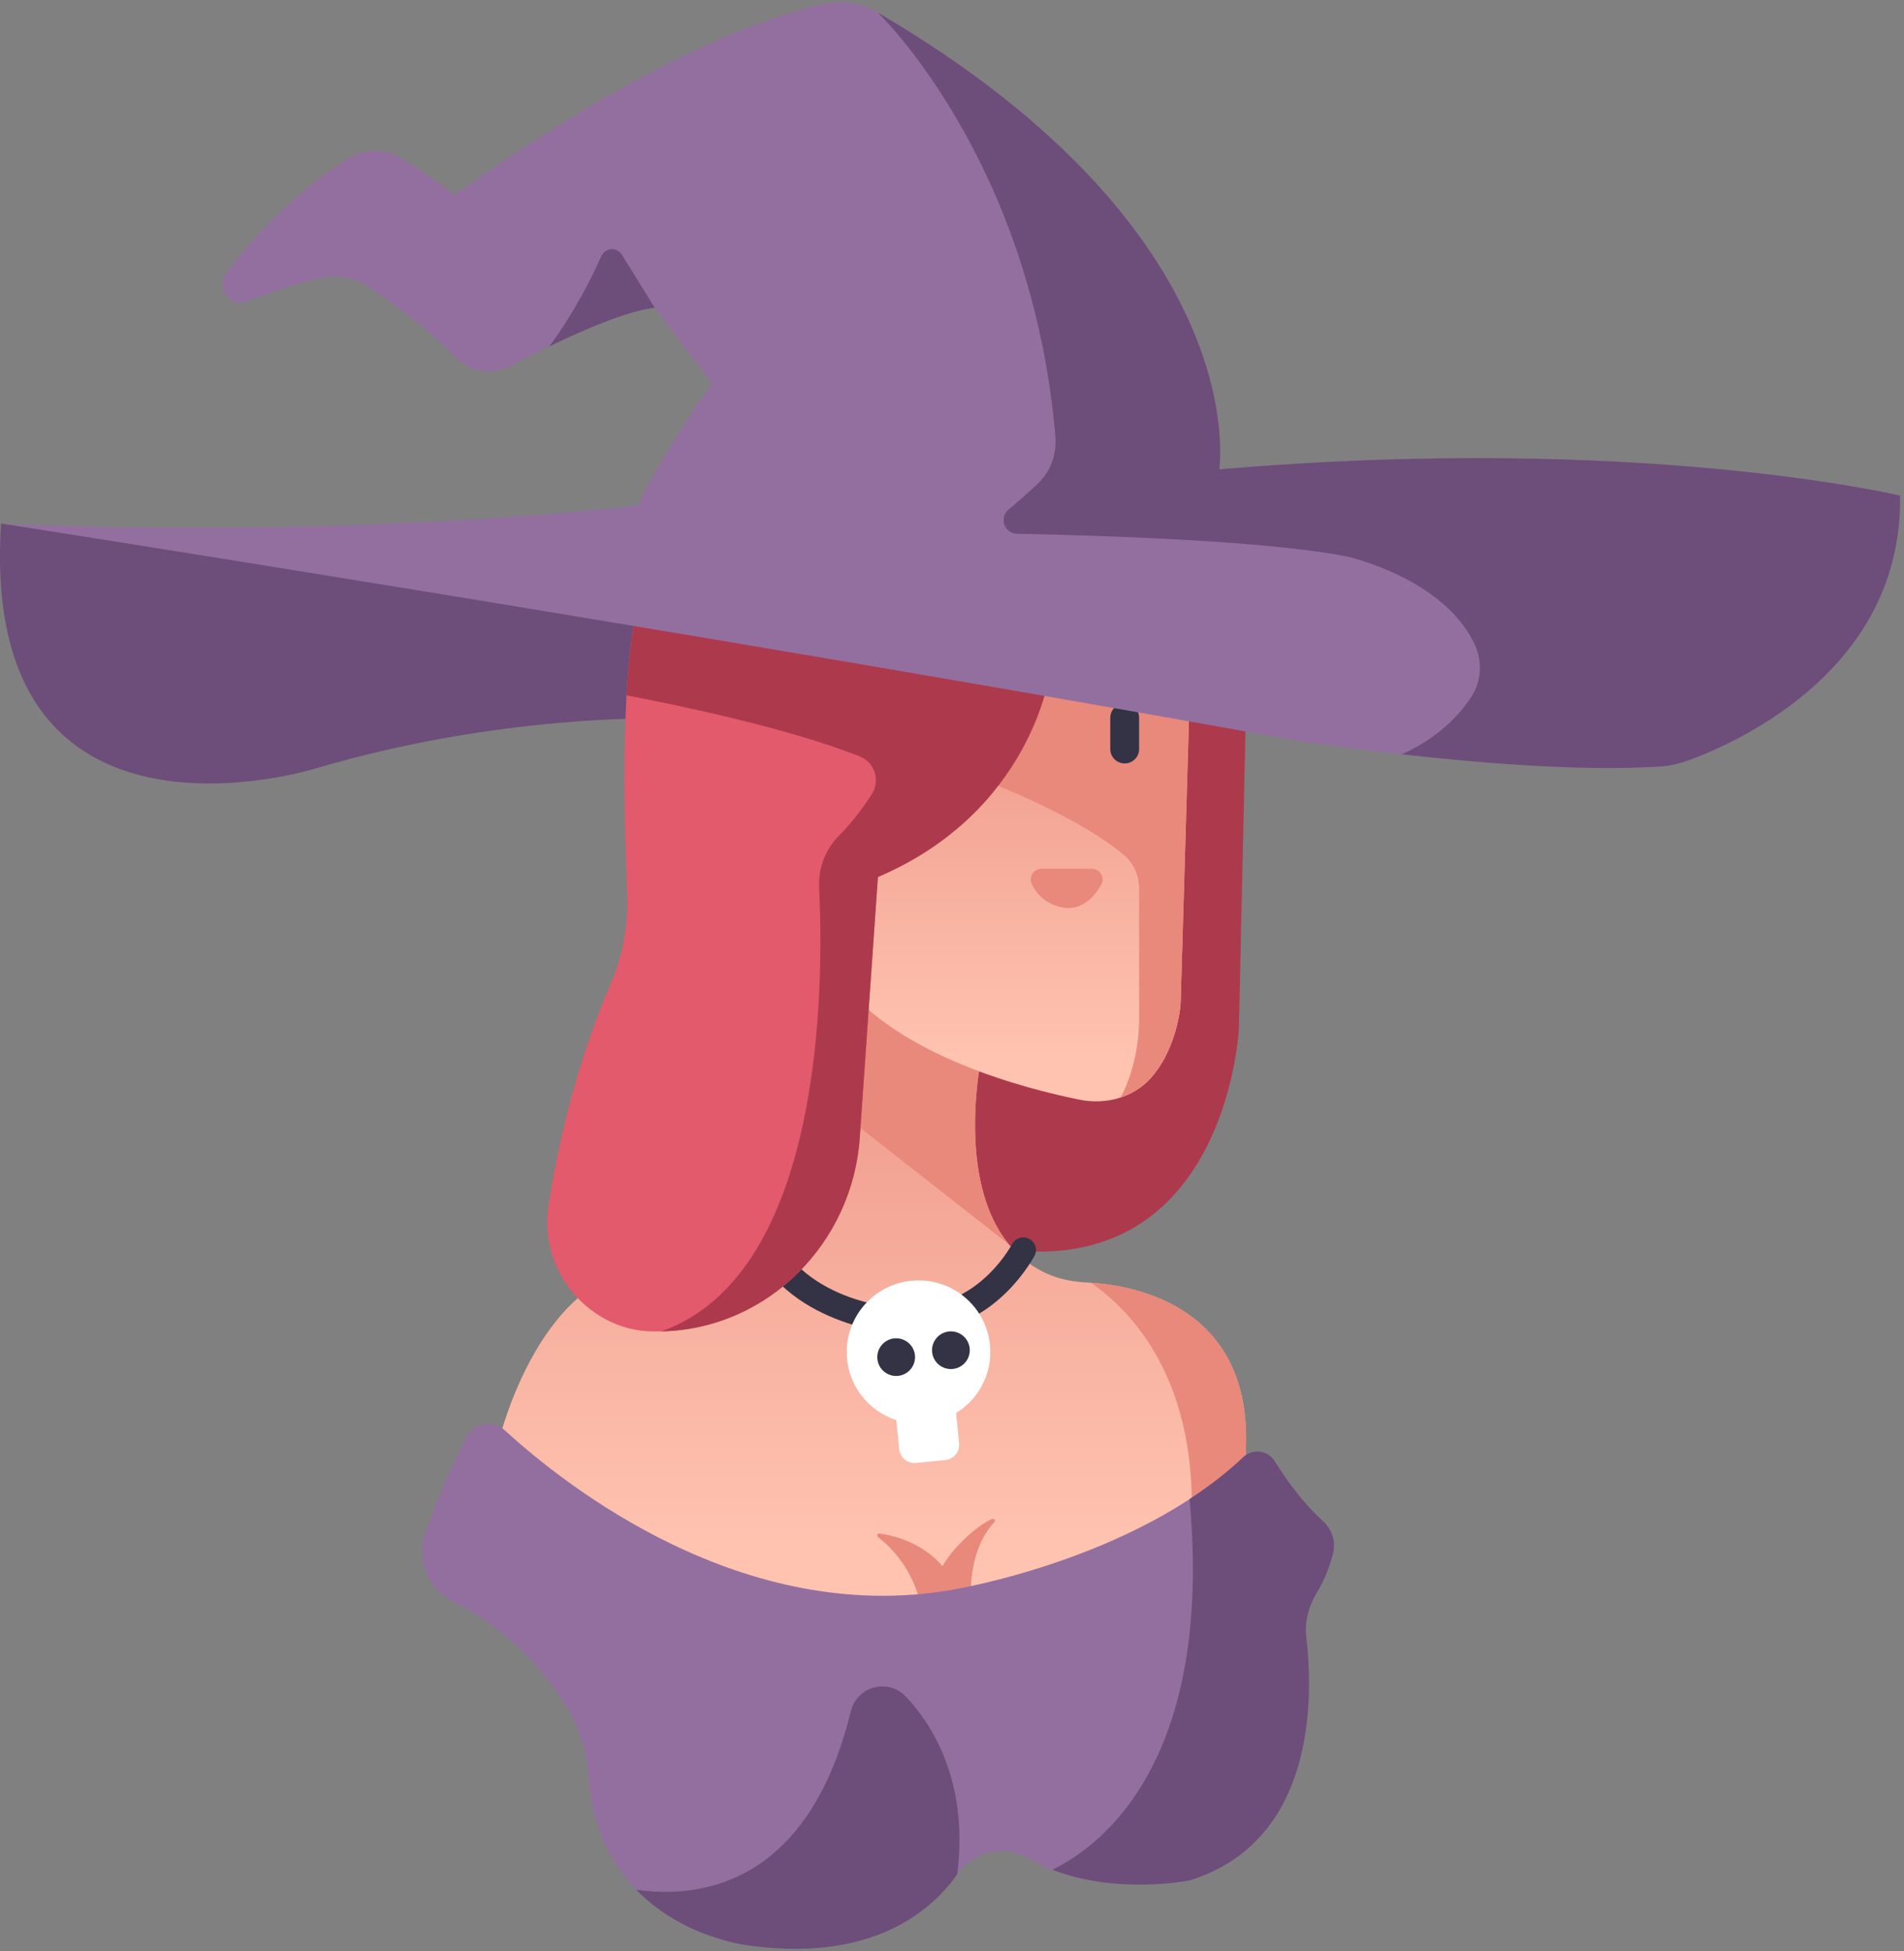 <?xml version="1.0" encoding="UTF-8"?>
<svg width="123px" height="126px" viewBox="0 0 123 126" version="1.1" xmlns="http://www.w3.org/2000/svg" xmlns:xlink="http://www.w3.org/1999/xlink">
    <rect x="0" y="0" width="123" height="126" fill="#808080" stroke="none"/>
    <title>Sorceress</title>
    <defs>
        <linearGradient x1="50%" y1="87.92%" x2="50%" y2="-21.17%" id="linearGradient-1">
            <stop stop-color="#FFC3B0" offset="0.51%"></stop>
            <stop stop-color="#E8897B" offset="100%"></stop>
        </linearGradient>
        <linearGradient x1="49.999%" y1="90.509%" x2="49.999%" y2="-19.512%" id="linearGradient-2">
            <stop stop-color="#FFC3B0" offset="0.51%"></stop>
            <stop stop-color="#E8897B" offset="100%"></stop>
        </linearGradient>
    </defs>
    <g id="Page-1" stroke="none" stroke-width="1" fill="none" fill-rule="evenodd">
        <g id="30-Fantasy-and-Role-Play-Game-Icons" transform="translate(-1201, -157)" fill-rule="nonzero">
            <g id="Sorceress" transform="translate(1201, 157)">
                <path d="M80.5,45.427 L80.033,66.416 C80.033,66.416 79.225,83.861 63.081,80.374 C63.081,80.374 58.53,67.654 63.977,42.813 L80.5,45.427 Z" id="Path" fill="#AD3A4C"></path>
                <path d="M63.465,67.919 C63.465,67.919 60.91,79.182 67.618,82.248 C68.446,82.626 69.352,82.788 70.261,82.831 C73.076,82.967 82.055,84.29 80.266,95.736 C80.266,95.736 76.096,103.312 56.713,105.175 C56.713,105.175 39.819,105.299 32.104,93.501 C32.104,93.501 34.593,82.325 41.935,81.828 C41.935,81.828 45.896,81.764 48.851,80.494 C50.477,79.796 51.59,78.266 51.815,76.514 L53.634,62.36 L63.465,67.919 Z" id="Path" fill="url(#linearGradient-1)"></path>
                <path d="M53.633,62.36 L52.588,70.497 L65.184,80.374 L65.184,80.374 C61.623,76.049 63.465,67.919 63.465,67.919 L53.633,62.36 Z" id="Path" fill="#E8897B"></path>
                <path d="M80.266,95.736 C82.013,84.557 73.492,83.035 70.471,82.843 C72.981,84.57 77.566,89.111 76.934,98.982 C79.465,97.191 80.266,95.736 80.266,95.736 Z" id="Path" fill="#E8897B"></path>
                <path d="M56.723,99.27 C57.592,99.931 59.516,101.767 59.7,105.175 L62.901,105.175 C62.901,105.175 61.95,100.782 64.236,98.299 C64.329,98.198 64.223,98.043 64.096,98.096 C63.246,98.455 61.69,99.764 60.878,101.153 C60.878,101.153 59.611,99.425 56.823,99.041 C56.694,99.024 56.619,99.191 56.723,99.27 Z" id="Path" fill="#E8897B"></path>
                <path d="M58.364,86.149 C57.543,86.149 50.735,85.533 48.446,80.085 C48.256,79.633 48.496,79.111 48.966,78.969 L48.966,78.969 C49.364,78.849 49.795,79.044 49.954,79.426 C51.939,84.203 58.169,84.505 58.424,84.507 C62.556,84.507 64.672,81.597 65.402,80.318 C65.595,79.978 66.005,79.831 66.374,79.959 L66.374,79.959 C66.857,80.127 67.073,80.689 66.818,81.131 C65.873,82.767 63.328,86.149 58.453,86.149 C58.45,86.149 58.419,86.149 58.364,86.149 Z" id="Path" fill="#333345"></path>
                <path d="M43.906,38.173 L42.465,46.403 C42.465,46.403 32.193,46.147 20.479,49.602 C20.479,49.602 -1.398,56.54 0.071,33.811 L43.906,38.173 Z" id="Path" fill="#6D4D7A"></path>
                <path d="M76.848,45.151 L76.273,64.677 C76.267,64.866 76.252,65.049 76.226,65.236 C76.109,66.051 75.688,68.138 74.328,69.641 C73.193,70.895 71.42,71.356 69.76,71.025 C66.408,70.354 57.986,68.233 54.303,63.294 L54.303,41.087 L76.848,45.151 Z" id="Path" fill="url(#linearGradient-2)"></path>
                <path d="M74.328,69.641 C75.688,68.138 76.108,66.051 76.225,65.236 C76.252,65.049 76.267,64.866 76.273,64.677 L76.848,45.151 L54.302,41.087 L54.302,47.278 C57.86,48.277 67.818,51.313 72.569,55.18 C73.23,55.718 73.588,56.541 73.588,57.391 L73.588,65.883 C73.588,65.883 73.648,68.533 72.396,70.871 C73.127,70.632 73.798,70.226 74.328,69.641 Z" id="Path" fill="#E8897B"></path>
                <path d="M67.28,56.108 L70.535,56.108 C71.048,56.108 71.39,56.652 71.149,57.103 C70.77,57.814 70.086,58.645 68.958,58.645 C68.958,58.645 67.352,58.619 66.646,57.069 C66.442,56.62 66.786,56.108 67.28,56.108 Z" id="Path" fill="#E8897B"></path>
                <path d="M72.657,49.305 L72.657,49.305 C72.142,49.305 71.725,48.889 71.725,48.376 L71.725,46.356 C71.725,45.843 72.142,45.427 72.657,45.427 L72.657,45.427 C73.171,45.427 73.588,45.843 73.588,46.356 L73.588,48.376 C73.588,48.889 73.171,49.305 72.657,49.305 Z" id="Path" fill="#333345"></path>
                <path d="M67.806,43.504 C67.806,43.504 66.627,52.411 56.713,56.639 L55.54,73.494 C55.074,80.203 49.719,85.703 42.986,85.976 C42.719,85.987 42.448,85.992 42.171,85.989 C40.035,85.97 38.05,84.885 36.768,83.181 L36.762,83.173 C35.63,81.666 35.151,79.776 35.429,77.914 C35.917,74.655 37.033,69.151 39.503,63.389 C40.269,61.601 40.592,59.663 40.511,57.721 C40.295,52.471 40.066,42.167 41.388,38.736 L67.806,43.504 Z" id="Path" fill="#E25A6C"></path>
                <path d="M40.471,44.907 C43.623,45.506 50.796,46.983 55.53,48.846 C56.51,49.231 56.883,50.407 56.317,51.294 C55.812,52.087 55.105,53.056 54.203,53.968 C53.325,54.855 52.854,56.063 52.915,57.308 C53.223,63.615 53.213,82.222 42.743,85.98 C42.744,85.986 42.743,85.977 42.744,85.984 C49.591,85.834 55.068,80.283 55.54,73.494 L56.713,56.639 C66.628,52.411 67.806,43.504 67.806,43.504 L41.389,38.735 C40.89,40.029 40.613,42.299 40.471,44.907 Z" id="Path" fill="#AD3A4C"></path>
                <path d="M0.071,33.811 C0.071,33.811 43.841,40.623 83.795,47.835 C83.795,47.835 98.228,50.08 107.172,49.509 C107.858,49.465 108.527,49.312 109.171,49.072 C112.588,47.802 122.914,43.047 122.747,32.008 C122.747,32.008 105.872,27.979 78.763,30.313 C78.763,30.313 81.145,15.128 56.713,0.814 C55.691,0.215 54.486,-0.009 53.326,0.235 C49.988,0.937 42.19,3.469 29.361,12.599 C29.361,12.599 27.818,11.316 25.815,10.168 C24.763,9.565 23.464,9.619 22.441,10.271 C20.56,11.468 17.417,13.83 14.621,17.634 C13.921,18.587 14.886,19.874 15.994,19.458 C17.506,18.89 19.273,18.288 20.75,17.948 C21.812,17.705 22.921,17.931 23.827,18.534 C25.241,19.475 27.514,21.115 29.392,23.057 C30.326,24.023 31.772,24.272 32.96,23.645 C35.541,22.284 39.886,20.154 42.296,19.877 L46.011,24.784 C46.011,24.784 43.121,28.665 41.195,32.647 C41.195,32.647 23.211,34.837 0.071,33.811 Z" id="Path" fill="#936FA0"></path>
                <path d="M35.485,22.37 C37.841,21.231 40.565,20.076 42.296,19.876 L40.176,16.452 C39.859,15.939 39.097,15.985 38.851,16.535 C38.224,17.934 37.08,20.227 35.485,22.37 Z" id="Path" fill="#6D4D7A"></path>
                <path d="M68.18,28.2 C68.279,29.359 67.848,30.499 66.993,31.289 C66.463,31.779 65.82,32.354 65.162,32.9 C64.525,33.427 64.876,34.456 65.703,34.472 C70.761,34.572 81.809,34.903 87.019,35.943 C87.019,35.943 93.224,37.306 95.257,41.594 C95.787,42.713 95.708,44.019 95.021,45.05 C94.269,46.177 92.898,47.677 90.551,48.716 C95.497,49.271 102.186,49.827 107.172,49.509 C107.858,49.465 108.527,49.312 109.171,49.072 C112.587,47.802 122.914,43.047 122.746,32.008 C122.746,32.008 105.872,27.979 78.763,30.313 C78.763,30.313 81.145,15.129 56.713,0.815 C56.713,0.814 66.659,10.301 68.18,28.2 Z" id="Path" fill="#6D4D7A"></path>
                <path d="M63.977,87.319 C63.977,84.763 61.9,82.691 59.339,82.691 C56.777,82.691 54.701,84.763 54.701,87.319 C54.701,89.375 56.045,91.116 57.903,91.719 L58.093,93.599 C58.148,94.142 58.634,94.538 59.178,94.483 L61.073,94.293 C61.617,94.238 62.014,93.754 61.959,93.21 L61.762,91.259 C63.089,90.445 63.977,88.987 63.977,87.319 Z" id="Path" fill="#FFFFFF"></path>
                <ellipse id="Oval" fill="#333345" cx="57.893" cy="87.648" rx="1.219" ry="1.217"></ellipse>
                <ellipse id="Oval" fill="#333345" cx="61.429" cy="87.201" rx="1.219" ry="1.217"></ellipse>
                <path d="M30.09,92.86 C30.569,91.899 31.829,91.66 32.622,92.385 C36.603,96.023 47.984,104.982 61.409,102.691 C61.409,102.691 73.236,100.807 80.316,94.11 C80.928,93.531 81.907,93.66 82.35,94.376 C83.031,95.477 84.101,96.993 85.467,98.24 C86.05,98.772 86.311,99.571 86.114,100.335 C85.929,101.052 85.614,101.962 85.084,102.828 C84.544,103.71 84.268,104.722 84.388,105.748 C84.84,109.603 85.025,118.903 76.848,121.443 C76.848,121.443 70.955,122.649 66.429,120.013 C65.817,119.657 65.111,119.495 64.405,119.553 L64.405,119.553 C63.365,119.64 62.429,120.19 61.836,121.046 C60.398,123.117 56.661,126.747 48.53,125.665 C48.53,125.665 38.681,124.761 37.987,114.55 C37.893,113.179 37.527,111.844 36.842,110.651 C35.621,108.524 33.274,105.424 29.236,103.411 C27.617,102.604 26.893,100.696 27.487,98.989 C28.046,97.385 28.881,95.283 30.09,92.86 Z" id="Path" fill="#936FA0"></path>
                <path d="M58.489,109.542 C58.095,109.137 57.557,108.912 56.992,108.912 C56.025,108.912 55.193,109.581 54.963,110.519 C52.161,121.974 44.949,122.6 41.102,122.042 C44.221,125.267 48.531,125.665 48.531,125.665 C56.662,126.747 60.399,123.117 61.836,121.046 C62.657,114.676 59.842,110.936 58.489,109.542 Z" id="Path" fill="#6D4D7A"></path>
                <path d="M67.987,120.752 C72.199,122.388 76.848,121.443 76.848,121.443 C85.025,118.903 84.84,109.603 84.389,105.748 C84.268,104.722 84.545,103.71 85.085,102.828 C85.614,101.962 85.929,101.052 86.114,100.335 C86.311,99.571 86.051,98.772 85.467,98.24 C84.101,96.993 83.032,95.477 82.351,94.376 C81.908,93.659 80.928,93.531 80.316,94.11 C79.249,95.119 78.074,96.017 76.849,96.817 L76.848,96.819 C78.403,113.791 71.138,119.214 67.987,120.752 Z" id="Path" fill="#6D4D7A"></path>
            </g>
        </g>
    </g>
</svg>